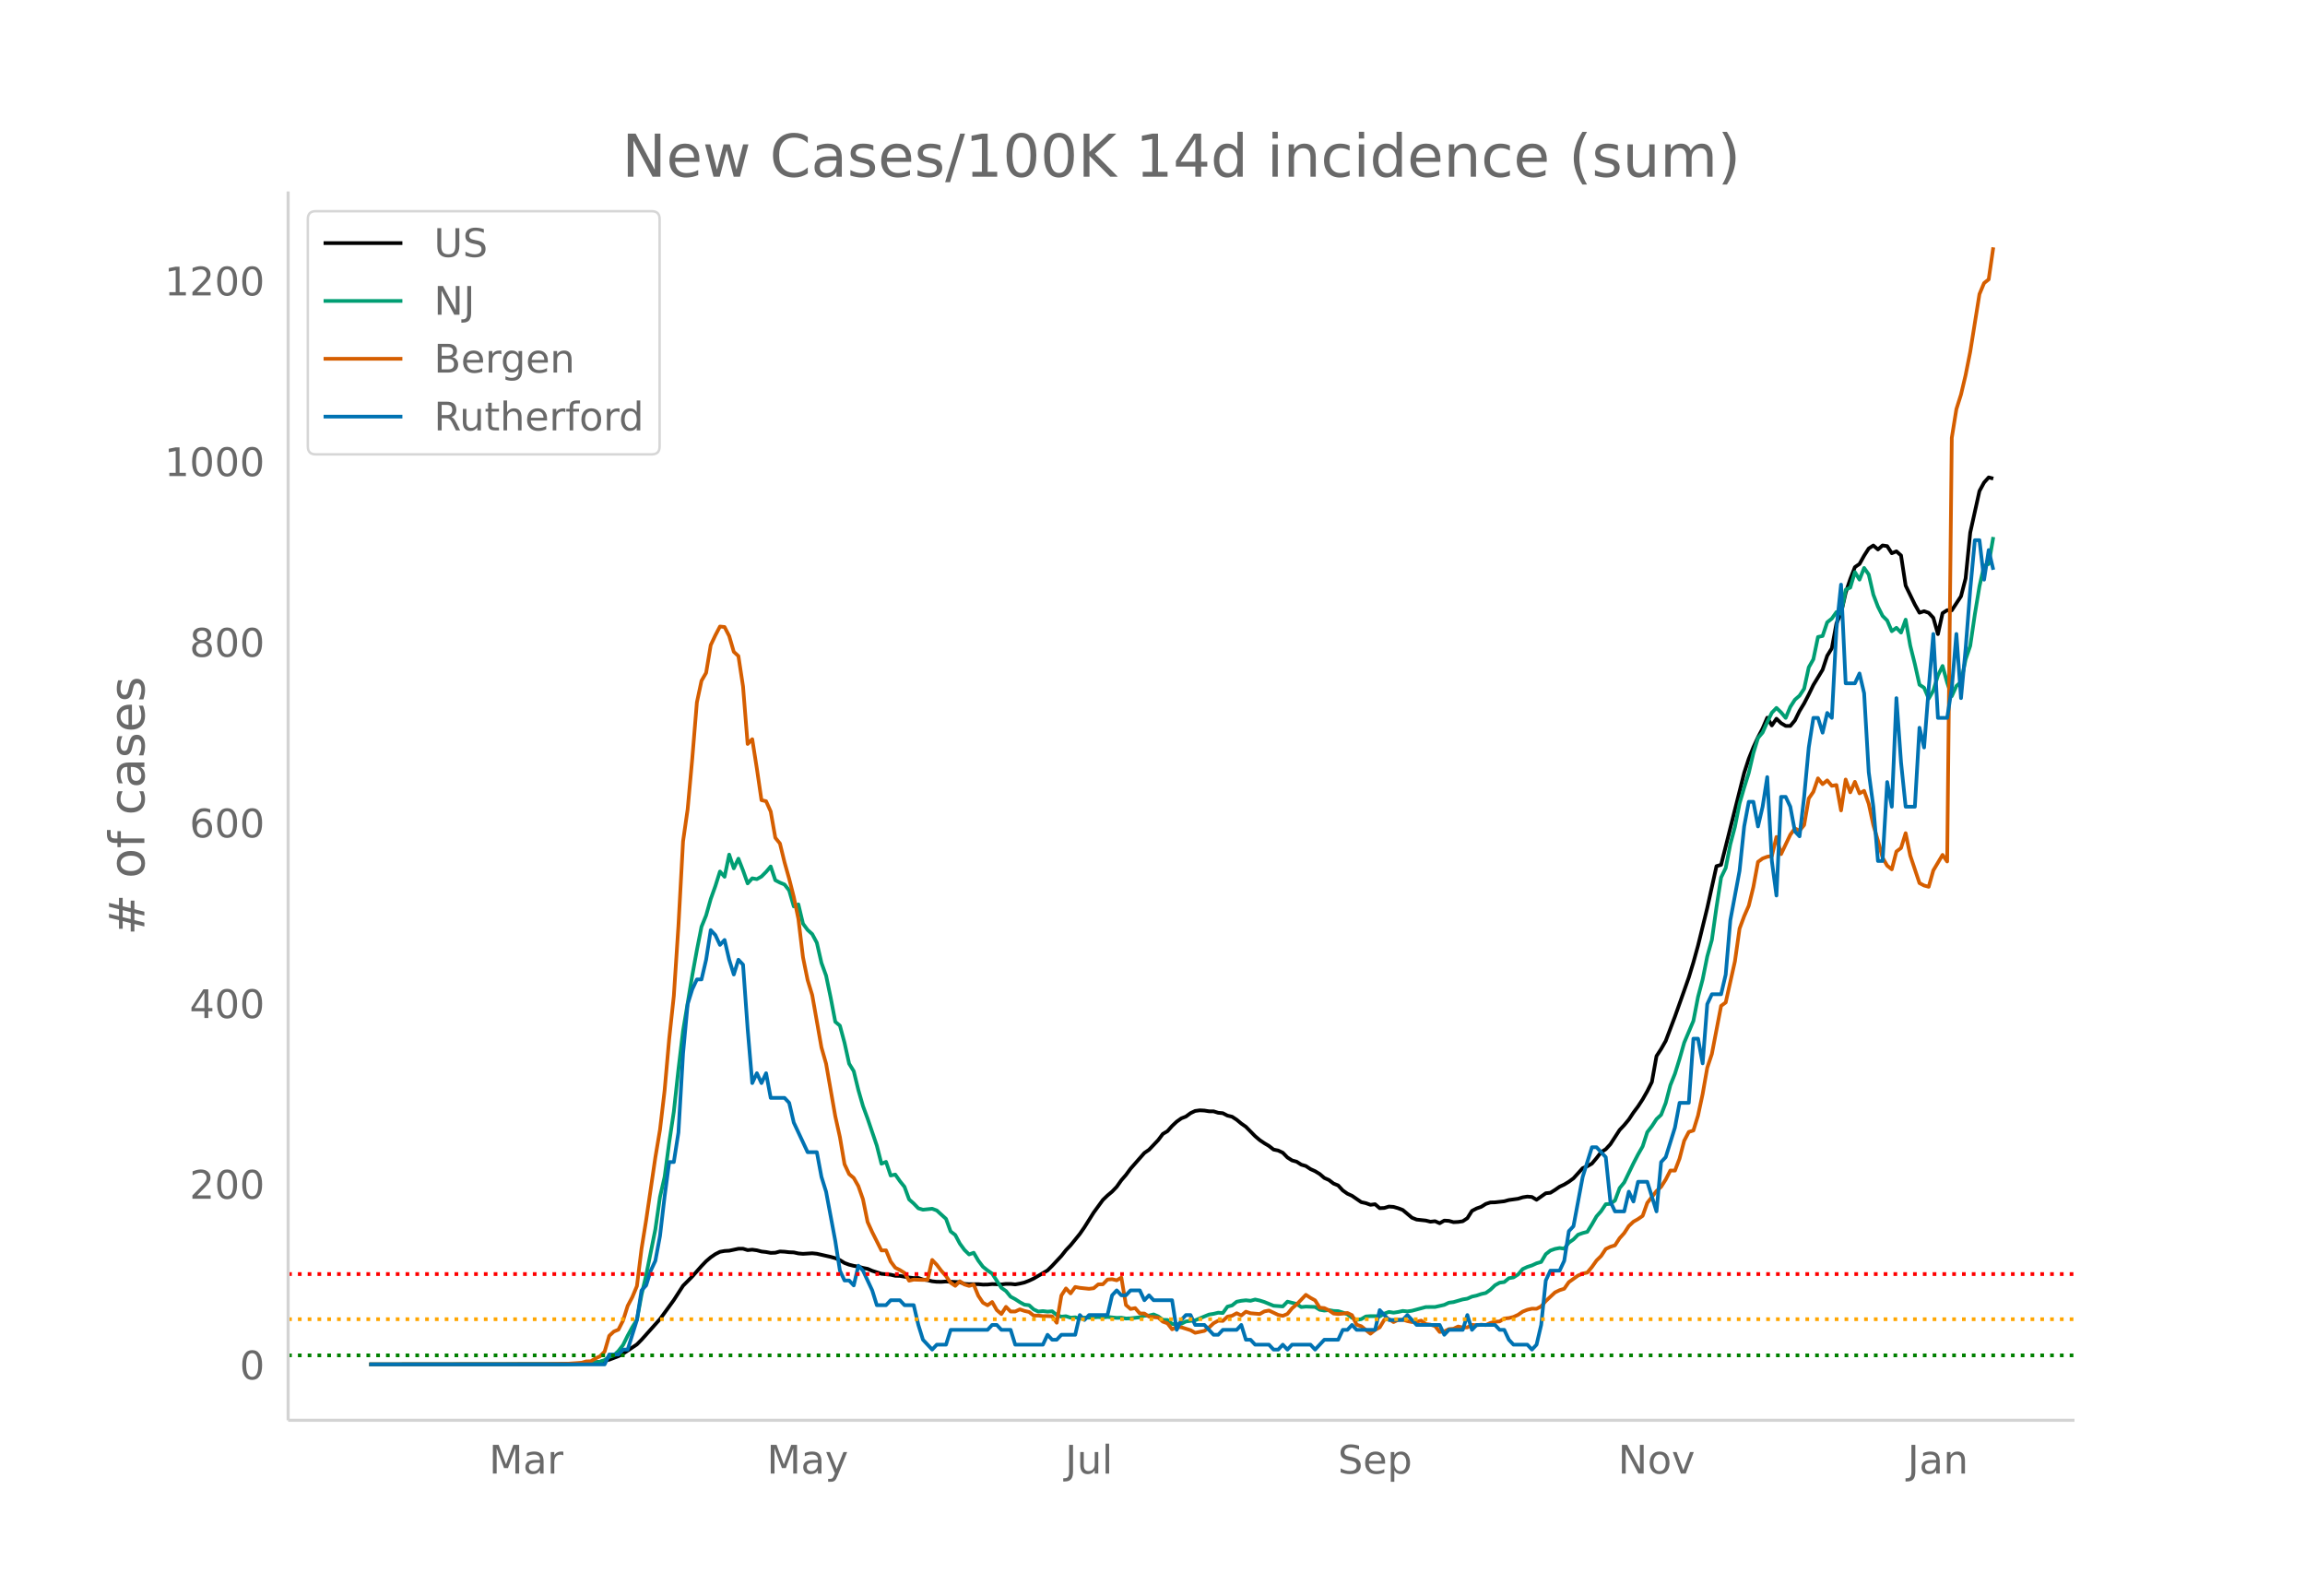 <svg height="864" viewBox="0 0 936 648" width="1248" xmlns="http://www.w3.org/2000/svg" xmlns:xlink="http://www.w3.org/1999/xlink"><defs><style>*{stroke-linecap:butt;stroke-linejoin:round}</style></defs><g id="figure_1"><path d="M0 648h936V0H0z" fill="#fff" id="patch_1"/><g id="axes_1"><path d="M117 576.72h725.4V77.76H117z" fill="none" id="patch_2"/><path clip-path="url(#p57b6d1f1ee)" d="M149.973 554.04l76.811-.082 7.494-.197 5.62-.35 3.747-.417 1.874-.36 1.873-.51 3.747-1.426 1.873-1.012 5.62-3.757 1.874-1.893 7.494-8.384 5.62-7.735 3.747-5.802 3.747-3.77 3.747-4.239 1.874-1.956 1.873-1.604 1.874-1.284 1.873-.945 1.873-.344 1.874-.105 3.747-.795 1.873-.01 1.874.57 1.873-.18 1.874.255 1.873.496 1.873.199 1.874.354 1.873-.07 1.874-.5 1.873.09 1.874.21 1.873.071 1.874.419 1.873.165 3.747-.231 1.873.194 5.62 1.272 1.874.528 1.874.786 1.873 1.164 1.874.693 1.873.476 1.873.312 1.874.523 1.873.366 1.874.818 3.747 1.207 3.747.364 1.873.443 1.874.045 3.746.652 1.874.23 1.873-.046 1.874.642 1.873.26 1.874.445 1.873.209 1.874.016 1.873-.134 5.62.27 1.874.71 1.873.119 3.747-.02 1.874.182 1.873-.025 1.874-.191 3.746.144 1.874-.208 1.873-.002 1.874.206 1.873-.33 1.874-.444 1.873-.734 1.874-.873 5.62-3.3 1.873-1.848 3.747-4.018 1.874-2.37 1.873-1.967 3.747-4.608 1.874-2.701 3.746-5.964 3.747-5.139 1.874-1.804 1.873-1.575 1.874-1.961 1.873-2.648 1.874-2.163 1.873-2.545 5.62-6.386 1.874-1.296 3.747-3.946 1.873-2.495 1.874-1.103 1.873-2.112 1.874-1.758 1.873-1.334 1.873-.738 1.874-1.383 1.873-.889 1.874-.254 1.873.093 1.874.3 1.873.017 1.874.584 1.873.171 1.874.972 1.873.455 1.873 1.222 1.874 1.556 1.873 1.31 3.747 3.812 1.874 1.592 1.873 1.264 1.874 1.118 1.873 1.465 1.873.394 1.874.89 1.873 1.921 1.874 1.199 1.873.518 1.874 1.207 1.873.557 1.874 1.244 1.873.852 1.874 1.14 1.873 1.606 1.873.835 1.874 1.438 1.873.763 1.874 2.023 1.873 1.325 1.874.855 3.747 2.574 1.873.418 1.873.674 1.874-.243 1.873 1.612 1.874-.09 1.873-.575 1.874.134 1.873.544 1.874.718 3.747 3.144 1.873.749 3.747.398 1.873.468 1.874-.207 1.873.834 1.874-1.08 1.873.112 1.874.526 1.873-.09 1.873-.28 1.874-1.234 1.873-2.981 1.874-.98 1.873-.663 1.874-1.178 1.873-.605 1.874-.046 3.747-.424 1.873-.513 3.747-.516 1.873-.582 1.874-.294 1.873.158 1.874 1.133 3.747-2.647 1.873-.196 1.873-1.159 1.874-1.306 1.873-.878 1.874-1.141 1.873-1.378 3.747-4.135 1.874-.76 1.873-1.095 1.874-2.224 1.873-2.428 1.873-1.173 1.874-2.024 3.747-5.782 1.873-1.99 1.874-2.257 1.873-2.825 1.874-2.51 1.873-2.875 1.873-3.29 1.874-3.757 1.873-10.507 1.874-2.884 1.873-3.29 3.747-9.899 3.747-10.527 1.874-5.341 1.873-6.125 1.873-6.803 3.747-15.28 3.747-16.976 1.874-.554 9.367-37.316 1.873-5.762 1.874-4.647 1.873-4.062 1.874-3.591 1.873-4.353 1.874 3.129 1.873-2.716 1.874 1.801 1.873 1.114 1.873.021 1.874-2.247 1.873-3.82 1.874-3.088 1.873-3.62 1.874-3.863 3.747-6.193 1.873-5.666 1.874-3.05 1.873-10.083 1.873-4.159 1.874-8.295 1.873-5.565 1.874-4.845 1.873-1.28 1.874-3.364 1.873-2.931 1.874-1.213 1.873 1.612 1.873-1.633 1.874.277 1.873 2.886 1.874-.777 1.873 1.675 1.874 12.25 3.747 7.706 1.873 3.3 1.874-.613 1.873.664 1.873 2.01 1.874 6.622 1.873-8.498 1.874-1.207 1.873.063 3.747-5.715 1.874-7.268 1.873-18.59 3.747-16.877 1.873-3.442 1.874-2.093 1.873.486h0" fill="none" stroke="#000" stroke-linecap="round" stroke-width="1.5" id="line2d_1"/><path clip-path="url(#p57b6d1f1ee)" d="M149.973 554.04l82.432-.095 3.746-.14 3.747-.17 3.747-.698 1.874-.669 1.873-1.284 1.874-.603 1.873-1.805 1.873-2.415 1.874-3.804 1.873-3.428 1.874-2.973 1.873-10.18 1.874-7.945 3.747-18.666L268 486.073l1.874-8.14 1.873-14.028 1.873-12.48 1.874-17.167 1.873-15.66 3.747-22.502 1.874-10.304 1.873-9.474 1.874-4.608 1.873-6.657 1.874-5.22 1.873-5.935 1.873 2.131 1.874-9.003 1.873 5.588 1.874-3.932 1.873 4.77 1.874 5.27 1.873-2.065 1.874.33 1.873-1.053 1.873-1.887 1.874-2.205 1.873 5.591 1.874.975 1.873.76 1.874 2.412 1.873 6.491 1.874-.834 1.873 7.843 1.874 2.527 1.873 1.701 1.873 3.51 1.874 8.173 1.873 5.158 1.874 8.962 1.873 9.808 1.874 1.569 1.873 6.942 1.874 8.499 1.873 3.035 1.873 7.66 1.874 6.505 1.873 5.084 3.747 10.997 1.874 7.351 1.873-.768 1.874 5.55 1.873-.4 1.874 2.68 1.873 2.32 1.873 5.105 1.874 1.66 1.873 1.95 1.874.565 3.747-.388 1.873.698 3.747 3.403 1.873 5.112 1.874 1.437 1.873 3.515 1.874 2.56 1.873 1.83 1.874-.686 1.873 3.2 1.874 2.487 1.873 1.495 1.874 1.292 3.746 5.761 1.874 1.313 1.873 2.297 1.874 1.007 1.873 1.219 1.874 1.02 1.873.214 1.874 1.702 1.873.863 1.873-.186 1.874.227 1.873-.153 1.874 1.532 1.873.67 1.874-.19 1.873.607 1.874-.17 1.873.512 1.874-.384 1.873.033 3.747-.268 1.873.182 1.874-.236 3.747.405 1.873-.079 1.874.335 1.873-.083 3.747-.417 1.873-.627 1.874-.07 1.873-.471 1.874.813 1.873 1.388 1.874.062 1.873 1.606 1.874.132 1.873-.194 1.873-.941 3.747-.471 5.62-2.342 1.874-.293 1.874-.458 1.873.132 1.874-2.594 1.873-.487 1.873-1.503 1.874-.38 1.873-.21 1.874.21 1.873-.516 1.874.408 1.873.591 3.747 1.536 3.747.269 1.873-1.941 3.747.933 1.874 1.268 1.873-.186 3.747.14 1.874 1.149 1.873.322 1.873-.199 1.874.347 1.873.083 1.874.562 1.873.693 1.874 1.442 1.873.846 1.874-.289 1.873-1.09 1.873-.14h1.874l1.873.14 1.874-1.156 1.873-.694 1.874.31 1.873-.285 1.874-.422 1.873.194 1.874-.268 5.62-1.511 3.747-.025 3.747-.851 1.873-.888 1.874-.24 3.746-1.09 1.874-.31 1.873-.834 1.874-.408 1.873-.636 1.874-.426 1.873-1.342 1.874-1.8 1.873-1.037 1.874-.256 1.873-1.557 1.873-.33 1.874-1.186 1.873-2.209 1.874-.875 1.873-.595 1.874-.867 1.873-.537 1.874-3.172 1.873-1.47 1.873-.665 1.874-.36 1.873.273 1.874-2.453 1.873-1.317 1.874-1.912 1.873-.67 1.874-.49 1.873-3.011 1.874-3.27 1.873-2.128 1.873-2.812 1.874-.132 1.873-1.371 1.874-5.022 1.873-2.312 3.747-7.756 1.874-3.61 1.873-3.278 1.873-5.774 1.874-2.424 1.873-2.874 1.874-1.751 1.873-4.832 1.874-7.185 1.873-4.675 1.874-6.017 1.873-6.583 3.747-8.858 1.873-9.722 1.874-7.094 1.873-9.346 1.874-6.71 1.873-13.294 1.874-12.042 1.873-3.878 1.874-9.622 1.873-7.095 1.874-9.478 1.873-6.413 1.873-5.997 1.874-8.04 1.873-6.14 1.874-2.214 1.873-4.221 1.874-3.816 1.873-1.957 1.874 1.817 1.873 2.242 1.873-4.464 1.874-2.924 1.873-1.635 1.874-2.829 1.873-8.677 1.874-3.287 1.873-9.048 1.874-.4 1.873-5.567 1.874-1.504 1.873-2.643 1.873.67 1.874-9.738 1.873-.876 1.874-6.285 1.873 3.064 1.874-4.753 1.873 2.663 1.874 8.181 1.873 4.91 1.873 3.721 1.874 1.863 1.873 4.348 1.874-1.379 1.873 1.941 1.874-5.245 1.873 10.56 1.874 7.5 1.873 8.358 1.874 1.214 1.873 4.444 1.873-3.308 1.874-6.083 1.873-3.882 1.874 6.785 1.873 5.484 1.874-4.15 1.873-1.631 1.874-9.123 1.873-5.55 1.873-12.786 1.874-11.36 1.873-8.347 1.874-.743 1.873-10.944h0" fill="none" stroke="#009e73" stroke-linecap="round" stroke-width="1.5" id="line2d_2"/><path clip-path="url(#p57b6d1f1ee)" d="M149.973 554.04l71.19-.079 9.368-.196 5.62-.394 1.874-.55 1.873-.04 1.874-1.141 1.873-.905 1.874-1.889 1.873-6.414 1.874-1.73 1.873-.788 1.873-3.698 1.874-5.942 1.873-3.541 1.874-4.486 1.873-15.149 1.874-11.607 3.747-25.537L268 458.779l1.874-15.896 1.873-21.09 1.873-17.353 1.874-28.409 1.873-34.39 1.874-13.063 1.873-20.579 1.874-22.782 1.873-8.775 1.874-3.226 1.873-11.254 1.874-3.974 1.873-3.58 1.873.196 1.874 3.66 1.873 6.413 1.874 1.731 1.873 12.316 1.874 23.373 1.873-1.928 1.874 11.922 1.873 12.827 1.873.433 1.874 4.171 1.873 10.663 1.874 2.322 1.873 7.673 1.874 6.65 1.873 7.357 1.874 8.932 1.873 15.621 1.874 9.208 1.873 6.138 3.747 21.248 1.873 6.57 3.747 21.406 1.874 8.42 1.873 11.018 1.874 4.013 1.873 1.574 1.873 3.305 1.874 5.352 1.873 9.207 1.874 4.131 3.747 7.437 1.873-.04 1.874 4.526 1.873 2.518 1.874.944 1.873 1.18 1.873 3.149 1.874-.433 3.747.118 1.873-.04 1.874-8.066 1.873 1.968 1.874 2.478 1.873 2.125 1.873 2.676 1.874 1.259 1.873-1.85 1.874 1.3 1.873.59 1.874-.551 1.873 4.564 1.874 2.794 1.873 1.062 1.874-1.338 1.873 3.266 1.873 1.613 1.874-2.912 1.873 1.89h1.874l1.873-.866 1.874.63 1.873.432 1.874 1.456h1.873l1.873.236 1.874-.04 1.873.119 1.874 2.596 1.873-11.056 1.874-2.873 1.873 2.007 1.874-2.597 1.873.354 3.747.394 1.873-.236 1.874-1.574 1.873-.04 1.874-1.928 1.873-.118 1.874.433 1.873-1.102 1.874 11.136 1.873 1.613 1.873-.354 1.874 2.164 1.873.04 1.874 1.259 3.747.393 1.873 1.653 1.874.669 1.873 2.44 1.874-.945 1.873.118 3.747 1.18 1.873 1.063 3.747-.787 1.874-1.338 1.873-1.77 1.874-1.024 1.873.079 1.874-1.731 1.873-.355 1.873-1.023 1.874.905 1.873-1.534 1.874.63 3.747.314 1.873-1.062 1.874-.354 3.746 1.77 1.874.394 1.873-.787 1.874-2.282 1.873-1.574 3.747-3.896 1.874 1.22 1.873 1.023 1.874 2.99 1.873.158 1.873.905 1.874 1.298 1.873.197 1.874-.157 1.873-.276 1.874.905 1.873 3.856 1.874.63 3.746 3.03 1.874-1.535 1.873-1.023 1.874-3.108 1.873-.276 1.874 1.22 1.873-.905 1.874-.079 1.873.59 1.874.394 1.873-.157 1.873-.433 1.874 1.416 1.873.236 1.874.551 1.873 2.4 1.874-.196 1.873-.945 1.874-.157 1.873-.905 1.873.394 1.874-.04 1.873-1.023 1.874.158 1.873-.237 1.874.158 1.873-.866 1.874-.472 1.873-.157 1.874-1.18 1.873-.158 1.873-.472 1.874-.866 1.873-1.298 1.874-.748 1.873-.433 1.874.04 1.873-.984 1.874-2.164 3.746-3.502 1.874-.905 1.873-.59 1.874-2.676 3.747-2.676 1.873-.787 1.874-.433 1.873-2.242 1.874-2.637 1.873-1.849 1.873-2.833 1.874-.905 1.873-.59 1.874-2.873 1.873-2.085 1.874-2.872 1.873-1.771 1.874-1.063 1.873-1.298 1.873-5.273 3.747-4.8 1.874-1.731 1.873-2.951 1.874-3.66 1.873.04 1.874-4.919 1.873-7.2 1.874-3.581 1.873-.59 1.873-6.06 1.874-8.735 1.873-10.663 1.874-5.627 3.747-19.516 1.873-1.378 3.747-16.722 1.874-13.26 1.873-5.037 1.873-4.289 1.874-7.633 1.873-10.152 1.874-1.377 1.873-.708 1.874-.315 1.873-7.712 1.874 6.964 3.746-7.87 1.874-2.557 1.873.905 1.874-2.282 1.873-10.781 1.874-2.715 1.873-5.47 1.874 2.361 1.873-1.534 1.874 2.203 1.873-.315 1.873 10.31 1.874-12.553 1.873 5.194 1.874-4.25 1.873 4.683 1.874-1.023 1.873 5.233 1.874 8.696 1.873 6.296 1.873 6.886 1.874 3.266 1.873 1.495 1.874-7.24 1.873-1.417 1.874-6.02 1.873 9.09 3.747 11.174 1.874.984 1.873.511 1.873-6.65 3.747-6.295 1.874 2.676 1.873-172.028 1.874-11.647 1.873-5.942 1.874-7.909 1.873-9.443 3.747-23.412 1.873-4.486 1.874-1.495 1.873-13.024h0" fill="none" stroke="#d55e00" stroke-linecap="round" stroke-width="1.5" id="line2d_3"/><path clip-path="url(#p57b6d1f1ee)" d="M149.973 554.04h95.546l1.873-4.008h3.747l1.873-2.004h1.874l3.747-12.024 1.873-12.025 1.874-2.004 1.873-6.012 1.874-4.008 1.873-10.02 1.874-16.032 1.873-14.029h1.873l1.874-12.024 1.873-32.065 1.874-20.04 1.873-6.012 1.874-4.008h1.873l1.874-8.016 1.873-12.025 1.874 2.004 1.873 4.008 1.873-2.004 1.874 8.017 1.873 6.012 1.874-6.012 1.873 2.004 1.874 26.052 1.873 22.045 1.874-4.008 1.873 4.008 1.873-4.008 1.874 10.02h5.62l1.874 2.004 1.873 8.016 5.62 12.024h3.747l1.874 10.02 1.873 6.013 3.747 20.04 1.874 12.024 1.873 4.008h1.874l1.873 2.004 1.873-8.016 1.874 2.004 3.747 8.016 1.873 6.012h3.747l1.874-2.004h3.747l1.873 2.004h3.747l1.873 8.017 1.874 6.012 3.747 4.008 1.873-2.004h3.747l1.873-6.012h14.988l1.874-2.004h1.873l1.873 2.004h3.747l1.874 6.012h11.24l1.874-4.008 1.873 2.004h1.874l1.873-2.004h5.62l1.874-8.016 1.874 2.004L442.23 534h7.494l1.873-8.017 1.874-2.004 1.873 2.004h1.874l1.873-2.004h3.747l1.873 4.008 1.874-2.004 1.873 2.004h7.494l1.874 12.025 1.873-4.008 1.873-2.004h1.874l1.873 4.008h3.747l3.747 4.008h1.874l1.873-2.004h5.62l1.874-2.004 1.873 6.012h1.874l1.873 2.004h5.62l1.874 2.004h1.873l1.874-2.004 1.873 2.004 1.874-2.004h7.494l1.873 2.004 3.747-4.008h5.62l1.874-4.008h1.873l1.874-2.004 1.873 2.004h7.494l1.873-8.016 3.747 4.008h5.62L571.5 534l3.747 4.008h9.367l1.874 4.008 1.873-2.004h5.62l1.874-6.012 1.873 6.012 1.874-2.004h7.494l1.873 2.004h1.874l1.873 4.008 1.873 2.004h5.62l1.874 2.004 1.874-2.004 1.873-8.016 1.874-18.037 1.873-4.008h3.747l1.873-4.008 1.874-12.024 1.873-2.004 3.747-20.04 3.747-12.025h1.874l3.746 4.008 1.874 18.037 1.873 4.008h3.747l1.874-8.016 1.873 4.008 1.874-8.017h3.746l3.747 12.025 1.874-20.04 1.873-2.005 3.747-12.024 1.874-10.02h3.747l1.873-26.053h1.873l1.874 10.02 1.873-24.048 1.874-4.008h3.747l1.873-8.016 1.874-22.045 3.747-20.04 1.873-18.037 1.873-10.02h1.874l1.873 10.02 1.874-8.016 1.873-12.024 1.874 34.069 1.873 14.028 1.874-40.08h1.873l1.873 4.007 1.874 10.02 1.873 2.005 1.874-16.033 1.873-20.04 1.874-12.025h1.873l1.874 6.013 1.873-8.017 1.874 2.004 1.873-36.072 1.873-18.037 1.874 40.081h3.747l1.873-4.008 1.874 8.016 1.873 32.065 1.874 14.028 1.873 22.045h1.873l1.874-32.065 1.873 10.02 1.874-44.089 1.873 26.053 1.874 18.036h3.747l1.873-32.064 1.874 8.016 1.873-24.049 1.873-22.044 1.874 34.068h3.747l1.873-12.024 1.874-22.044 1.873 26.052 1.874-20.04 1.873-24.049 1.873-20.04h1.874l1.873 16.032 1.874-12.024 1.873 8.016h0" fill="none" stroke="#0072b2" stroke-linecap="round" stroke-width="1.5" id="line2d_4"/><path clip-path="url(#p57b6d1f1ee)" d="M117 550.372h725.4" fill="none" stroke="green" stroke-dasharray="1.5,2.475" stroke-width="1.5" id="line2d_5"/><path clip-path="url(#p57b6d1f1ee)" d="M117 535.7h725.4" fill="none" stroke="orange" stroke-dasharray="1.5,2.475" stroke-width="1.5" id="line2d_6"/><path clip-path="url(#p57b6d1f1ee)" d="M117 517.36h725.4" fill="none" stroke="red" stroke-dasharray="1.5,2.475" stroke-width="1.5" id="line2d_7"/><path d="M117 576.72V77.76" fill="none" stroke="#d3d3d3" stroke-linecap="square" stroke-width="1.25" id="patch_3"/><path d="M117 576.72h725.4" fill="none" stroke="#d3d3d3" stroke-linecap="square" stroke-width="1.25" id="patch_4"/><g id="matplotlib.axis_1"><g id="xtick_1"><g transform="matrix(.16 0 0 -.16 198.576 598.378)" fill="#696969" id="text_1"><defs><path d="M9.813 72.906h14.703l18.593-49.61 18.703 49.61h14.704V0H66.89v64.016l-18.797-50h-9.907l-18.796 50V0H9.813z" id="DejaVuSans-77"/><path d="M34.281 27.484q-10.89 0-15.093-2.484-4.204-2.484-4.204-8.5 0-4.781 3.157-7.594 3.156-2.797 8.562-2.797 7.485 0 12 5.297 4.516 5.297 4.516 14.078v2zm17.922 3.72V0H43.22v8.297Q40.14 3.328 35.547.953q-4.594-2.375-11.234-2.375-8.391 0-13.36 4.719Q6 8.016 6 15.922q0 9.219 6.172 13.906 6.187 4.688 18.437 4.688h12.61v.89q0 6.203-4.078 9.594-4.078 3.39-11.453 3.39-4.688 0-9.141-1.124-4.438-1.125-8.531-3.375v8.312q4.921 1.906 9.562 2.844 4.64.953 9.031.953 11.875 0 17.735-6.156 5.86-6.14 5.86-18.64z" id="DejaVuSans-97"/><path d="M41.11 46.297q-1.516.875-3.297 1.281Q36.03 48 33.89 48q-7.625 0-11.703-4.953-4.079-4.953-4.079-14.234V0H9.08v54.688h9.03v-8.5q2.844 4.984 7.375 7.39Q30.031 56 36.531 56q.922 0 2.047-.125 1.125-.11 2.484-.36z" id="DejaVuSans-114"/></defs><use xlink:href="#DejaVuSans-77"/><use x="86.279" xlink:href="#DejaVuSans-97"/><use x="147.559" xlink:href="#DejaVuSans-114"/></g></g><g id="xtick_2"><g transform="matrix(.16 0 0 -.16 311.41 598.378)" fill="#696969" id="text_2"><defs><path d="M32.172-5.078q-3.797-9.766-7.422-12.735-3.61-2.984-9.656-2.984H7.906v7.516h5.282q3.703 0 5.75 1.765Q21-9.766 23.483-3.219l1.61 4.094-22.11 53.813H12.5l17.094-42.766 17.093 42.766h9.516z" id="DejaVuSans-121"/></defs><use xlink:href="#DejaVuSans-77"/><use x="86.279" xlink:href="#DejaVuSans-97"/><use x="147.559" xlink:href="#DejaVuSans-121"/></g></g><g id="xtick_3"><g transform="matrix(.16 0 0 -.16 432.578 598.378)" fill="#696969" id="text_3"><defs><path d="M9.813 72.906h9.859V5.078q0-13.187-5-19.14-5-5.954-16.094-5.954h-3.75v8.297h3.078q6.531 0 9.219 3.672Q9.813-4.39 9.813 5.078z" id="DejaVuSans-74"/><path d="M8.5 21.578v33.11h8.984V21.922q0-7.766 3.016-11.656 3.031-3.875 9.094-3.875 7.265 0 11.484 4.64 4.234 4.64 4.234 12.656v31h8.985V0h-8.984v8.406Q42.047 3.422 37.718 1q-4.313-2.422-10.032-2.422-9.421 0-14.312 5.86Q8.5 10.296 8.5 21.578zM31.11 56z" id="DejaVuSans-117"/><path d="M9.422 75.984h8.984V0H9.422z" id="DejaVuSans-108"/></defs><use xlink:href="#DejaVuSans-74"/><use x="29.492" xlink:href="#DejaVuSans-117"/><use x="92.871" xlink:href="#DejaVuSans-108"/></g></g><g id="xtick_4"><g transform="matrix(.16 0 0 -.16 543.305 598.378)" fill="#696969" id="text_4"><defs><path d="M53.516 70.516V60.89q-5.61 2.687-10.594 4-4.984 1.328-9.625 1.328-8.047 0-12.422-3.125t-4.375-8.89q0-4.845 2.906-7.313 2.907-2.453 11.016-3.97l5.953-1.218q11.031-2.11 16.281-7.406 5.25-5.297 5.25-14.172 0-10.61-7.11-16.078-7.093-5.469-20.812-5.469-5.172 0-11.015 1.172Q13.14.922 6.89 3.219v10.156q6-3.36 11.765-5.078 5.766-1.703 11.328-1.703 8.438 0 13.032 3.312 4.593 3.328 4.593 9.485 0 5.359-3.297 8.39-3.296 3.032-10.812 4.547L27.484 33.5q-11.03 2.188-15.968 6.875-4.922 4.688-4.922 13.047 0 9.672 6.812 15.234 6.813 5.563 18.766 5.563 5.14 0 10.453-.938 5.328-.922 10.89-2.765z" id="DejaVuSans-83"/><path d="M56.203 29.594v-4.39H14.891q.593-9.282 5.593-14.142 5-4.859 13.938-4.859 5.172 0 10.031 1.266 4.86 1.265 9.656 3.812v-8.5Q49.266.734 44.187-.344 39.11-1.422 33.892-1.422q-13.094 0-20.735 7.61-7.64 7.625-7.64 20.625 0 13.421 7.25 21.296Q20.016 56 32.328 56q11.031 0 17.453-7.11 6.422-7.093 6.422-19.296zm-8.984 2.64q-.094 7.36-4.125 11.75-4.032 4.407-10.672 4.407-7.516 0-12.031-4.25-4.516-4.25-5.203-11.97z" id="DejaVuSans-101"/><path d="M18.11 8.203v-29H9.077v75.484h9.031v-8.296q2.844 4.875 7.157 7.234Q29.594 56 35.594 56q9.968 0 16.187-7.906 6.235-7.907 6.235-20.797T51.78 6.484q-6.218-7.906-16.187-7.906-6 0-10.328 2.375-4.313 2.375-7.157 7.25zm30.578 19.094q0 9.906-4.079 15.547-4.078 5.64-11.203 5.64-7.14 0-11.218-5.64-4.079-5.64-4.079-15.547 0-9.906 4.078-15.547 4.079-5.64 11.22-5.64 7.124 0 11.202 5.64t4.078 15.547z" id="DejaVuSans-112"/></defs><use xlink:href="#DejaVuSans-83"/><use x="63.477" xlink:href="#DejaVuSans-101"/><use x="125" xlink:href="#DejaVuSans-112"/></g></g><g id="xtick_5"><g transform="matrix(.16 0 0 -.16 657.05 598.378)" fill="#696969" id="text_5"><defs><path d="M9.813 72.906h13.28l32.329-60.984v60.984h9.562V0h-13.28L19.39 60.984V0H9.813z" id="DejaVuSans-78"/><path d="M30.61 48.39q-7.22 0-11.422-5.64-4.204-5.64-4.204-15.453 0-9.813 4.172-15.453 4.188-5.64 11.453-5.64 7.188 0 11.375 5.655 4.203 5.672 4.203 15.438 0 9.719-4.203 15.406-4.187 5.688-11.375 5.688zm0 7.61q11.718 0 18.406-7.625 6.703-7.61 6.703-21.078 0-13.422-6.703-21.078-6.688-7.64-18.407-7.64-11.765 0-18.437 7.64-6.656 7.656-6.656 21.078 0 13.469 6.656 21.078Q18.844 56 30.609 56z" id="DejaVuSans-111"/><path d="M2.984 54.688H12.5L29.594 8.797l17.093 45.89h9.516L35.687 0H23.485z" id="DejaVuSans-118"/></defs><use xlink:href="#DejaVuSans-78"/><use x="74.805" xlink:href="#DejaVuSans-111"/><use x="135.986" xlink:href="#DejaVuSans-118"/></g></g><g id="xtick_6"><g transform="matrix(.16 0 0 -.16 774.613 598.378)" fill="#696969" id="text_6"><defs><path d="M54.89 33.016V0h-8.984v32.719q0 7.765-3.031 11.61-3.031 3.858-9.078 3.858-7.281 0-11.484-4.64-4.204-4.625-4.204-12.64V0H9.08v54.688h9.03v-8.5q3.235 4.937 7.594 7.374Q30.078 56 35.797 56q9.422 0 14.25-5.828 4.844-5.828 4.844-17.156z" id="DejaVuSans-110"/></defs><use xlink:href="#DejaVuSans-74"/><use x="29.492" xlink:href="#DejaVuSans-97"/><use x="90.771" xlink:href="#DejaVuSans-110"/></g></g></g><g id="matplotlib.axis_2"><g id="ytick_1"><g transform="matrix(.16 0 0 -.16 97.32 560.119)" fill="#696969" id="text_7"><defs><path d="M31.781 66.406q-7.61 0-11.453-7.5Q16.5 51.422 16.5 36.375q0-14.984 3.828-22.484 3.844-7.5 11.453-7.5 7.672 0 11.5 7.5 3.844 7.5 3.844 22.484 0 15.047-3.844 22.531-3.828 7.5-11.5 7.5zm0 7.813q12.266 0 18.735-9.703 6.468-9.688 6.468-28.141 0-18.406-6.468-28.11-6.47-9.687-18.735-9.687-12.25 0-18.718 9.688-6.47 9.703-6.47 28.109 0 18.453 6.47 28.14Q19.53 74.22 31.78 74.22z" id="DejaVuSans-48"/></defs><use xlink:href="#DejaVuSans-48"/></g></g><g id="ytick_2"><g transform="matrix(.16 0 0 -.16 76.96 486.759)" fill="#696969" id="text_8"><defs><path d="M19.188 8.297h34.421V0H7.33v8.297q5.609 5.812 15.296 15.594 9.703 9.797 12.188 12.64 4.734 5.313 6.609 9 1.89 3.688 1.89 7.25 0 5.813-4.078 9.469-4.078 3.672-10.625 3.672-4.64 0-9.797-1.61-5.14-1.609-11-4.89v9.969Q13.767 71.78 18.938 73q5.188 1.219 9.485 1.219 11.328 0 18.062-5.672 6.735-5.656 6.735-15.125 0-4.5-1.688-8.531-1.672-4.016-6.125-9.485-1.218-1.422-7.765-8.187-6.532-6.766-18.453-18.922z" id="DejaVuSans-50"/></defs><use xlink:href="#DejaVuSans-50"/><use x="63.623" xlink:href="#DejaVuSans-48"/><use x="127.246" xlink:href="#DejaVuSans-48"/></g></g><g id="ytick_3"><g transform="matrix(.16 0 0 -.16 76.96 413.399)" fill="#696969" id="text_9"><defs><path d="M37.797 64.313L12.89 25.39h24.906zm-2.594 8.593H47.61V25.391h10.407v-8.203H47.609V0h-9.812v17.188H4.89v9.515z" id="DejaVuSans-52"/></defs><use xlink:href="#DejaVuSans-52"/><use x="63.623" xlink:href="#DejaVuSans-48"/><use x="127.246" xlink:href="#DejaVuSans-48"/></g></g><g id="ytick_4"><g transform="matrix(.16 0 0 -.16 76.96 340.039)" fill="#696969" id="text_10"><defs><path d="M33.016 40.375q-6.641 0-10.532-4.547-3.875-4.531-3.875-12.437 0-7.86 3.875-12.438 3.891-4.562 10.532-4.562 6.64 0 10.515 4.562 3.875 4.578 3.875 12.438 0 7.906-3.875 12.437-3.875 4.547-10.515 4.547zm19.578 30.922v-8.984q-3.719 1.75-7.5 2.671-3.782.938-7.5.938-9.766 0-14.922-6.594-5.14-6.594-5.875-19.922 2.875 4.25 7.219 6.516 4.359 2.266 9.578 2.266 10.984 0 17.36-6.672 6.374-6.657 6.374-18.125 0-11.235-6.64-18.032-6.641-6.78-17.672-6.78-12.657 0-19.344 9.687-6.688 9.703-6.688 28.109 0 17.281 8.204 27.563 8.203 10.28 22.015 10.28 3.719 0 7.5-.734t7.89-2.187z" id="DejaVuSans-54"/></defs><use xlink:href="#DejaVuSans-54"/><use x="63.623" xlink:href="#DejaVuSans-48"/><use x="127.246" xlink:href="#DejaVuSans-48"/></g></g><g id="ytick_5"><g transform="matrix(.16 0 0 -.16 76.96 266.679)" fill="#696969" id="text_11"><defs><path d="M31.781 34.625q-7.031 0-11.062-3.766-4.016-3.765-4.016-10.343 0-6.594 4.016-10.36Q24.75 6.391 31.78 6.391q7.032 0 11.078 3.78 4.063 3.798 4.063 10.345 0 6.578-4.031 10.343-4.016 3.766-11.11 3.766zm-9.86 4.188q-6.343 1.562-9.89 5.906Q8.5 49.079 8.5 55.329q0 8.733 6.219 13.812 6.234 5.078 17.062 5.078 10.89 0 17.094-5.078 6.203-5.079 6.203-13.813 0-6.25-3.547-10.61-3.531-4.343-9.828-5.906 7.125-1.656 11.094-6.5 3.984-4.828 3.984-11.796 0-10.61-6.468-16.282-6.47-5.656-18.532-5.656-12.047 0-18.531 5.656-6.469 5.672-6.469 16.282 0 6.968 4 11.797 4.016 4.843 11.14 6.5zM18.314 54.39q0-5.657 3.53-8.828 3.548-3.172 9.938-3.172 6.36 0 9.938 3.172 3.593 3.171 3.593 8.828 0 5.672-3.593 8.843-3.578 3.172-9.938 3.172-6.39 0-9.937-3.172-3.532-3.172-3.532-8.843z" id="DejaVuSans-56"/></defs><use xlink:href="#DejaVuSans-56"/><use x="63.623" xlink:href="#DejaVuSans-48"/><use x="127.246" xlink:href="#DejaVuSans-48"/></g></g><g id="ytick_6"><g transform="matrix(.16 0 0 -.16 66.78 193.319)" fill="#696969" id="text_12"><defs><path d="M12.406 8.297h16.11v55.625l-17.532-3.516v8.985l17.438 3.515h9.86V8.296H54.39V0H12.406z" id="DejaVuSans-49"/></defs><use xlink:href="#DejaVuSans-49"/><use x="63.623" xlink:href="#DejaVuSans-48"/><use x="127.246" xlink:href="#DejaVuSans-48"/><use x="190.869" xlink:href="#DejaVuSans-48"/></g></g><g id="ytick_7"><g transform="matrix(.16 0 0 -.16 66.78 119.959)" fill="#696969" id="text_13"><use xlink:href="#DejaVuSans-49"/><use x="63.623" xlink:href="#DejaVuSans-50"/><use x="127.246" xlink:href="#DejaVuSans-48"/><use x="190.869" xlink:href="#DejaVuSans-48"/></g></g><g transform="matrix(0 -.2 -.2 0 58.62 379.813)" fill="#696969" id="text_14"><defs><path d="M51.125 44H36.922l-4.11-16.313h14.313zm-7.328 27.781l-5.078-20.265h14.265L58.11 71.78h7.813L60.89 51.516h15.234V44h-17.14l-4-16.313h15.53V20.22H53.079L48 0h-7.813l5.032 20.219H30.906L25.875 0h-7.86l5.079 20.219H7.719v7.468h17.187L29 44H13.281v7.516h17.625l4.985 20.265z" id="DejaVuSans-35"/><path d="M37.11 75.984V68.5h-8.594q-4.828 0-6.72-1.953-1.874-1.953-1.874-7.031v-4.828h14.797v-6.985H19.922V0H10.89v47.703H2.297v6.984h8.594V58.5q0 9.125 4.25 13.297 4.25 4.187 13.468 4.187z" id="DejaVuSans-102"/><path d="M48.781 52.594v-8.407q-3.812 2.11-7.64 3.157-3.828 1.047-7.735 1.047-8.75 0-13.593-5.547-4.829-5.532-4.829-15.547 0-10.016 4.829-15.563 4.843-5.53 13.593-5.53 3.907 0 7.735 1.046 3.828 1.047 7.64 3.156V2.094Q45.016.344 40.984-.531q-4.015-.89-8.562-.89-12.36 0-19.64 7.765-7.266 7.765-7.266 20.953 0 13.375 7.343 21.031Q20.22 56 33.016 56q4.14 0 8.093-.86 3.953-.843 7.672-2.546z" id="DejaVuSans-99"/><path d="M44.281 53.078v-8.5q-3.797 1.953-7.906 2.922-4.094.984-8.5.984-6.688 0-10.031-2.047-3.344-2.046-3.344-6.156 0-3.125 2.39-4.906 2.391-1.781 9.626-3.39l3.078-.688q9.562-2.047 13.593-5.781 4.032-3.735 4.032-10.422 0-7.625-6.032-12.078-6.03-4.438-16.578-4.438-4.39 0-9.156.86Q10.688.296 5.422 2v9.281q4.984-2.594 9.812-3.89 4.829-1.282 9.579-1.282 6.343 0 9.75 2.172 3.421 2.172 3.421 6.125 0 3.656-2.468 5.61-2.453 1.953-10.813 3.765l-3.125.735q-8.344 1.75-12.062 5.39-3.704 3.64-3.704 9.985 0 7.718 5.47 11.906Q16.75 56 26.811 56q4.97 0 9.36-.734 4.406-.72 8.11-2.188z" id="DejaVuSans-115"/></defs><use xlink:href="#DejaVuSans-35"/><use x="83.789" xlink:href="#DejaVuSans-32"/><use x="115.576" xlink:href="#DejaVuSans-111"/><use x="176.758" xlink:href="#DejaVuSans-102"/><use x="211.963" xlink:href="#DejaVuSans-32"/><use x="243.75" xlink:href="#DejaVuSans-99"/><use x="298.73" xlink:href="#DejaVuSans-97"/><use x="360.01" xlink:href="#DejaVuSans-115"/><use x="412.109" xlink:href="#DejaVuSans-101"/><use x="473.633" xlink:href="#DejaVuSans-115"/></g></g><g transform="matrix(.24 0 0 -.24 252.577 71.76)" fill="#696969" id="text_15"><defs><path d="M4.203 54.688h8.985l11.234-42.672 11.172 42.672h10.593l11.235-42.672 11.187 42.672h8.985L63.28 0H52.688L40.922 44.828 29.109 0H18.5z" id="DejaVuSans-119"/><path d="M64.406 67.281v-10.39q-4.984 4.64-10.625 6.922-5.64 2.296-11.984 2.296-12.5 0-19.14-7.64-6.641-7.64-6.641-22.094 0-14.406 6.64-22.047 6.64-7.64 19.14-7.64 6.345 0 11.985 2.296 5.64 2.297 10.625 6.938V5.609Q59.234 2.094 53.437.33q-5.78-1.75-12.218-1.75-16.563 0-26.094 10.124-9.516 10.14-9.516 27.672 0 17.578 9.516 27.703 9.531 10.14 26.094 10.14 6.531 0 12.312-1.734 5.797-1.734 10.875-5.203z" id="DejaVuSans-67"/><path d="M25.39 72.906h8.297L8.297-9.28H0z" id="DejaVuSans-47"/><path d="M9.813 72.906h9.859V42.094L52.39 72.906h12.703L28.906 38.922 67.672 0H54.688L19.672 35.11V0h-9.86z" id="DejaVuSans-75"/><path d="M45.406 46.39v29.594h8.985V0h-8.985v8.203Q42.578 3.328 38.25.953q-4.313-2.375-10.375-2.375-9.906 0-16.14 7.906-6.22 7.922-6.22 20.813 0 12.89 6.22 20.797Q17.968 56 27.874 56q6.063 0 10.375-2.375 4.328-2.36 7.156-7.234zm-30.61-19.093q0-9.906 4.079-15.547 4.078-5.64 11.203-5.64 7.125 0 11.219 5.64 4.11 5.64 4.11 15.547 0 9.906-4.11 15.547-4.094 5.64-11.219 5.64-7.125 0-11.203-5.64-4.078-5.64-4.078-15.547z" id="DejaVuSans-100"/><path d="M9.422 54.688h8.984V0H9.422zm0 21.296h8.984v-11.39H9.422z" id="DejaVuSans-105"/><path d="M31 75.875q-6.531-11.219-9.719-22.219-3.172-10.984-3.172-22.265 0-11.266 3.203-22.328Q24.517-2 31-13.188h-7.813Q15.875-1.704 12.235 9.375q-3.64 11.078-3.64 22.016 0 10.89 3.61 21.922 3.624 11.046 10.983 22.562z" id="DejaVuSans-40"/><path d="M52 44.188q3.375 6.062 8.063 8.937Q64.75 56 71.093 56q8.548 0 13.188-5.984 4.64-5.97 4.64-17V0h-9.03v32.719q0 7.86-2.797 11.656-2.781 3.813-8.485 3.813-6.984 0-11.046-4.641-4.047-4.625-4.047-12.64V0h-9.032v32.719q0 7.906-2.78 11.687-2.782 3.782-8.595 3.782-6.89 0-10.953-4.657-4.047-4.656-4.047-12.625V0H9.08v54.688h9.03v-8.5q3.078 5.03 7.375 7.421Q29.781 56 35.687 56q5.97 0 10.141-3.031Q50 49.953 52 44.187z" id="DejaVuSans-109"/><path d="M8.016 75.875h7.812q7.313-11.516 10.953-22.563 3.64-11.03 3.64-21.921 0-10.938-3.64-22.016-3.64-11.078-10.953-22.563H8.016Q14.5-2 17.703 9.063q3.203 11.063 3.203 22.329 0 11.28-3.203 22.265-3.203 11-9.687 22.219z" id="DejaVuSans-41"/></defs><use xlink:href="#DejaVuSans-78"/><use x="74.805" xlink:href="#DejaVuSans-101"/><use x="136.328" xlink:href="#DejaVuSans-119"/><use x="218.115" xlink:href="#DejaVuSans-32"/><use x="249.902" xlink:href="#DejaVuSans-67"/><use x="319.727" xlink:href="#DejaVuSans-97"/><use x="381.006" xlink:href="#DejaVuSans-115"/><use x="433.105" xlink:href="#DejaVuSans-101"/><use x="494.629" xlink:href="#DejaVuSans-115"/><use x="546.729" xlink:href="#DejaVuSans-47"/><use x="580.42" xlink:href="#DejaVuSans-49"/><use x="644.043" xlink:href="#DejaVuSans-48"/><use x="707.666" xlink:href="#DejaVuSans-48"/><use x="771.289" xlink:href="#DejaVuSans-75"/><use x="836.865" xlink:href="#DejaVuSans-32"/><use x="868.652" xlink:href="#DejaVuSans-49"/><use x="932.275" xlink:href="#DejaVuSans-52"/><use x="995.898" xlink:href="#DejaVuSans-100"/><use x="1059.375" xlink:href="#DejaVuSans-32"/><use x="1091.162" xlink:href="#DejaVuSans-105"/><use x="1118.945" xlink:href="#DejaVuSans-110"/><use x="1182.324" xlink:href="#DejaVuSans-99"/><use x="1237.305" xlink:href="#DejaVuSans-105"/><use x="1265.088" xlink:href="#DejaVuSans-100"/><use x="1328.564" xlink:href="#DejaVuSans-101"/><use x="1390.088" xlink:href="#DejaVuSans-110"/><use x="1453.467" xlink:href="#DejaVuSans-99"/><use x="1508.447" xlink:href="#DejaVuSans-101"/><use x="1569.971" xlink:href="#DejaVuSans-32"/><use x="1601.758" xlink:href="#DejaVuSans-40"/><use x="1640.771" xlink:href="#DejaVuSans-115"/><use x="1692.871" xlink:href="#DejaVuSans-117"/><use x="1756.25" xlink:href="#DejaVuSans-109"/><use x="1853.662" xlink:href="#DejaVuSans-41"/></g><g id="legend_1"><path d="M128.2 184.5h136.45q3.2 0 3.2-3.2V88.96q0-3.2-3.2-3.2H128.2q-3.2 0-3.2 3.2v92.34q0 3.2 3.2 3.2z" fill="none" opacity=".8" stroke="#ccc" id="patch_5"/><path d="M131.4 98.718h32" fill="none" stroke="#000" stroke-linecap="round" stroke-width="1.5" id="line2d_8"/><g transform="matrix(.16 0 0 -.16 176.2 104.317)" fill="#696969" id="text_16"><defs><path d="M8.688 72.906h9.921V28.61q0-11.718 4.235-16.875 4.25-5.14 13.781-5.14 9.469 0 13.719 5.14 4.25 5.157 4.25 16.875v44.297H64.5V27.391q0-14.25-7.063-21.532-7.046-7.28-20.812-7.28-13.828 0-20.89 7.28-7.047 7.282-7.047 21.532z" id="DejaVuSans-85"/></defs><use xlink:href="#DejaVuSans-85"/><use x="73.193" xlink:href="#DejaVuSans-83"/></g><path d="M131.4 122.203h32" fill="none" stroke="#009e73" stroke-linecap="round" stroke-width="1.5" id="line2d_10"/><g transform="matrix(.16 0 0 -.16 176.2 127.802)" fill="#696969" id="text_17"><use xlink:href="#DejaVuSans-78"/><use x="74.805" xlink:href="#DejaVuSans-74"/></g><path d="M131.4 145.688h32" fill="none" stroke="#d55e00" stroke-linecap="round" stroke-width="1.5" id="line2d_12"/><g transform="matrix(.16 0 0 -.16 176.2 151.287)" fill="#696969" id="text_18"><defs><path d="M19.672 34.813V8.108H35.5q7.953 0 11.781 3.297 3.844 3.297 3.844 10.078 0 6.844-3.844 10.078-3.828 3.25-11.781 3.25zm0 29.984V42.828h14.61q7.218 0 10.75 2.703 3.546 2.719 3.546 8.282 0 5.515-3.547 8.25-3.531 2.734-10.75 2.734zm-9.86 8.11h25.204q11.28 0 17.375-4.688Q58.5 63.53 58.5 54.89q0-6.703-3.125-10.657-3.125-3.953-9.188-4.922 7.282-1.562 11.313-6.53 4.031-4.954 4.031-12.376 0-9.765-6.64-15.093Q48.25 0 35.984 0H9.812z" id="DejaVuSans-66"/><path d="M45.406 27.984q0 9.766-4.031 15.125-4.016 5.375-11.297 5.375-7.219 0-11.25-5.375-4.031-5.359-4.031-15.125 0-9.718 4.031-15.093t11.25-5.375q7.281 0 11.297 5.375 4.031 5.375 4.031 15.093zm8.985-21.203q0-13.953-6.203-20.765Q42-20.797 29.203-20.797q-4.734 0-8.937.703-4.203.703-8.157 2.172v8.735q3.954-2.141 7.813-3.157 3.86-1.031 7.86-1.031 8.843 0 13.234 4.61 4.39 4.609 4.39 13.937v4.453q-2.781-4.844-7.125-7.234Q33.938 0 27.875 0 17.828 0 11.672 7.656q-6.156 7.672-6.156 20.328 0 12.688 6.156 20.344Q17.828 56 27.875 56q6.063 0 10.406-2.39 4.344-2.391 7.125-7.22v8.297h8.985z" id="DejaVuSans-103"/></defs><use xlink:href="#DejaVuSans-66"/><use x="68.604" xlink:href="#DejaVuSans-101"/><use x="130.127" xlink:href="#DejaVuSans-114"/><use x="169.49" xlink:href="#DejaVuSans-103"/><use x="232.967" xlink:href="#DejaVuSans-101"/><use x="294.49" xlink:href="#DejaVuSans-110"/></g><path d="M131.4 169.173h32" fill="none" stroke="#0072b2" stroke-linecap="round" stroke-width="1.5" id="line2d_14"/><g transform="matrix(.16 0 0 -.16 176.2 174.773)" fill="#696969" id="text_19"><defs><path d="M44.39 34.188q3.172-1.079 6.172-4.594 3-3.516 6.032-9.672L66.609 0H56l-9.313 18.703q-3.624 7.328-7.015 9.719-3.39 2.39-9.25 2.39h-10.75V0h-9.86v72.906h22.266q12.5 0 18.656-5.234 6.157-5.219 6.157-15.766 0-6.89-3.203-11.437-3.204-4.532-9.297-6.282zM19.673 64.797V38.922h12.406q7.125 0 10.766 3.297 3.64 3.297 3.64 9.687 0 6.39-3.64 9.64-3.64 3.25-10.766 3.25z" id="DejaVuSans-82"/><path d="M18.313 70.219V54.688h18.5v-6.985h-18.5V18.016q0-6.688 1.828-8.594 1.828-1.906 7.453-1.906h9.218V0h-9.218q-10.407 0-14.36 3.875-3.953 3.89-3.953 14.14v29.688H2.687v6.984h6.594V70.22z" id="DejaVuSans-116"/><path d="M54.89 33.016V0h-8.984v32.719q0 7.765-3.031 11.61-3.031 3.858-9.078 3.858-7.281 0-11.484-4.64-4.204-4.625-4.204-12.64V0H9.08v75.984h9.03V46.188q3.235 4.937 7.594 7.374Q30.078 56 35.797 56q9.422 0 14.25-5.828 4.844-5.828 4.844-17.156z" id="DejaVuSans-104"/></defs><use xlink:href="#DejaVuSans-82"/><use x="64.982" xlink:href="#DejaVuSans-117"/><use x="128.361" xlink:href="#DejaVuSans-116"/><use x="167.57" xlink:href="#DejaVuSans-104"/><use x="230.949" xlink:href="#DejaVuSans-101"/><use x="292.473" xlink:href="#DejaVuSans-114"/><use x="333.586" xlink:href="#DejaVuSans-102"/><use x="368.791" xlink:href="#DejaVuSans-111"/><use x="429.973" xlink:href="#DejaVuSans-114"/><use x="469.336" xlink:href="#DejaVuSans-100"/></g></g></g></g><defs><clipPath id="p57b6d1f1ee"><path d="M117 77.76h725.4v498.96H117z"/></clipPath></defs></svg>
